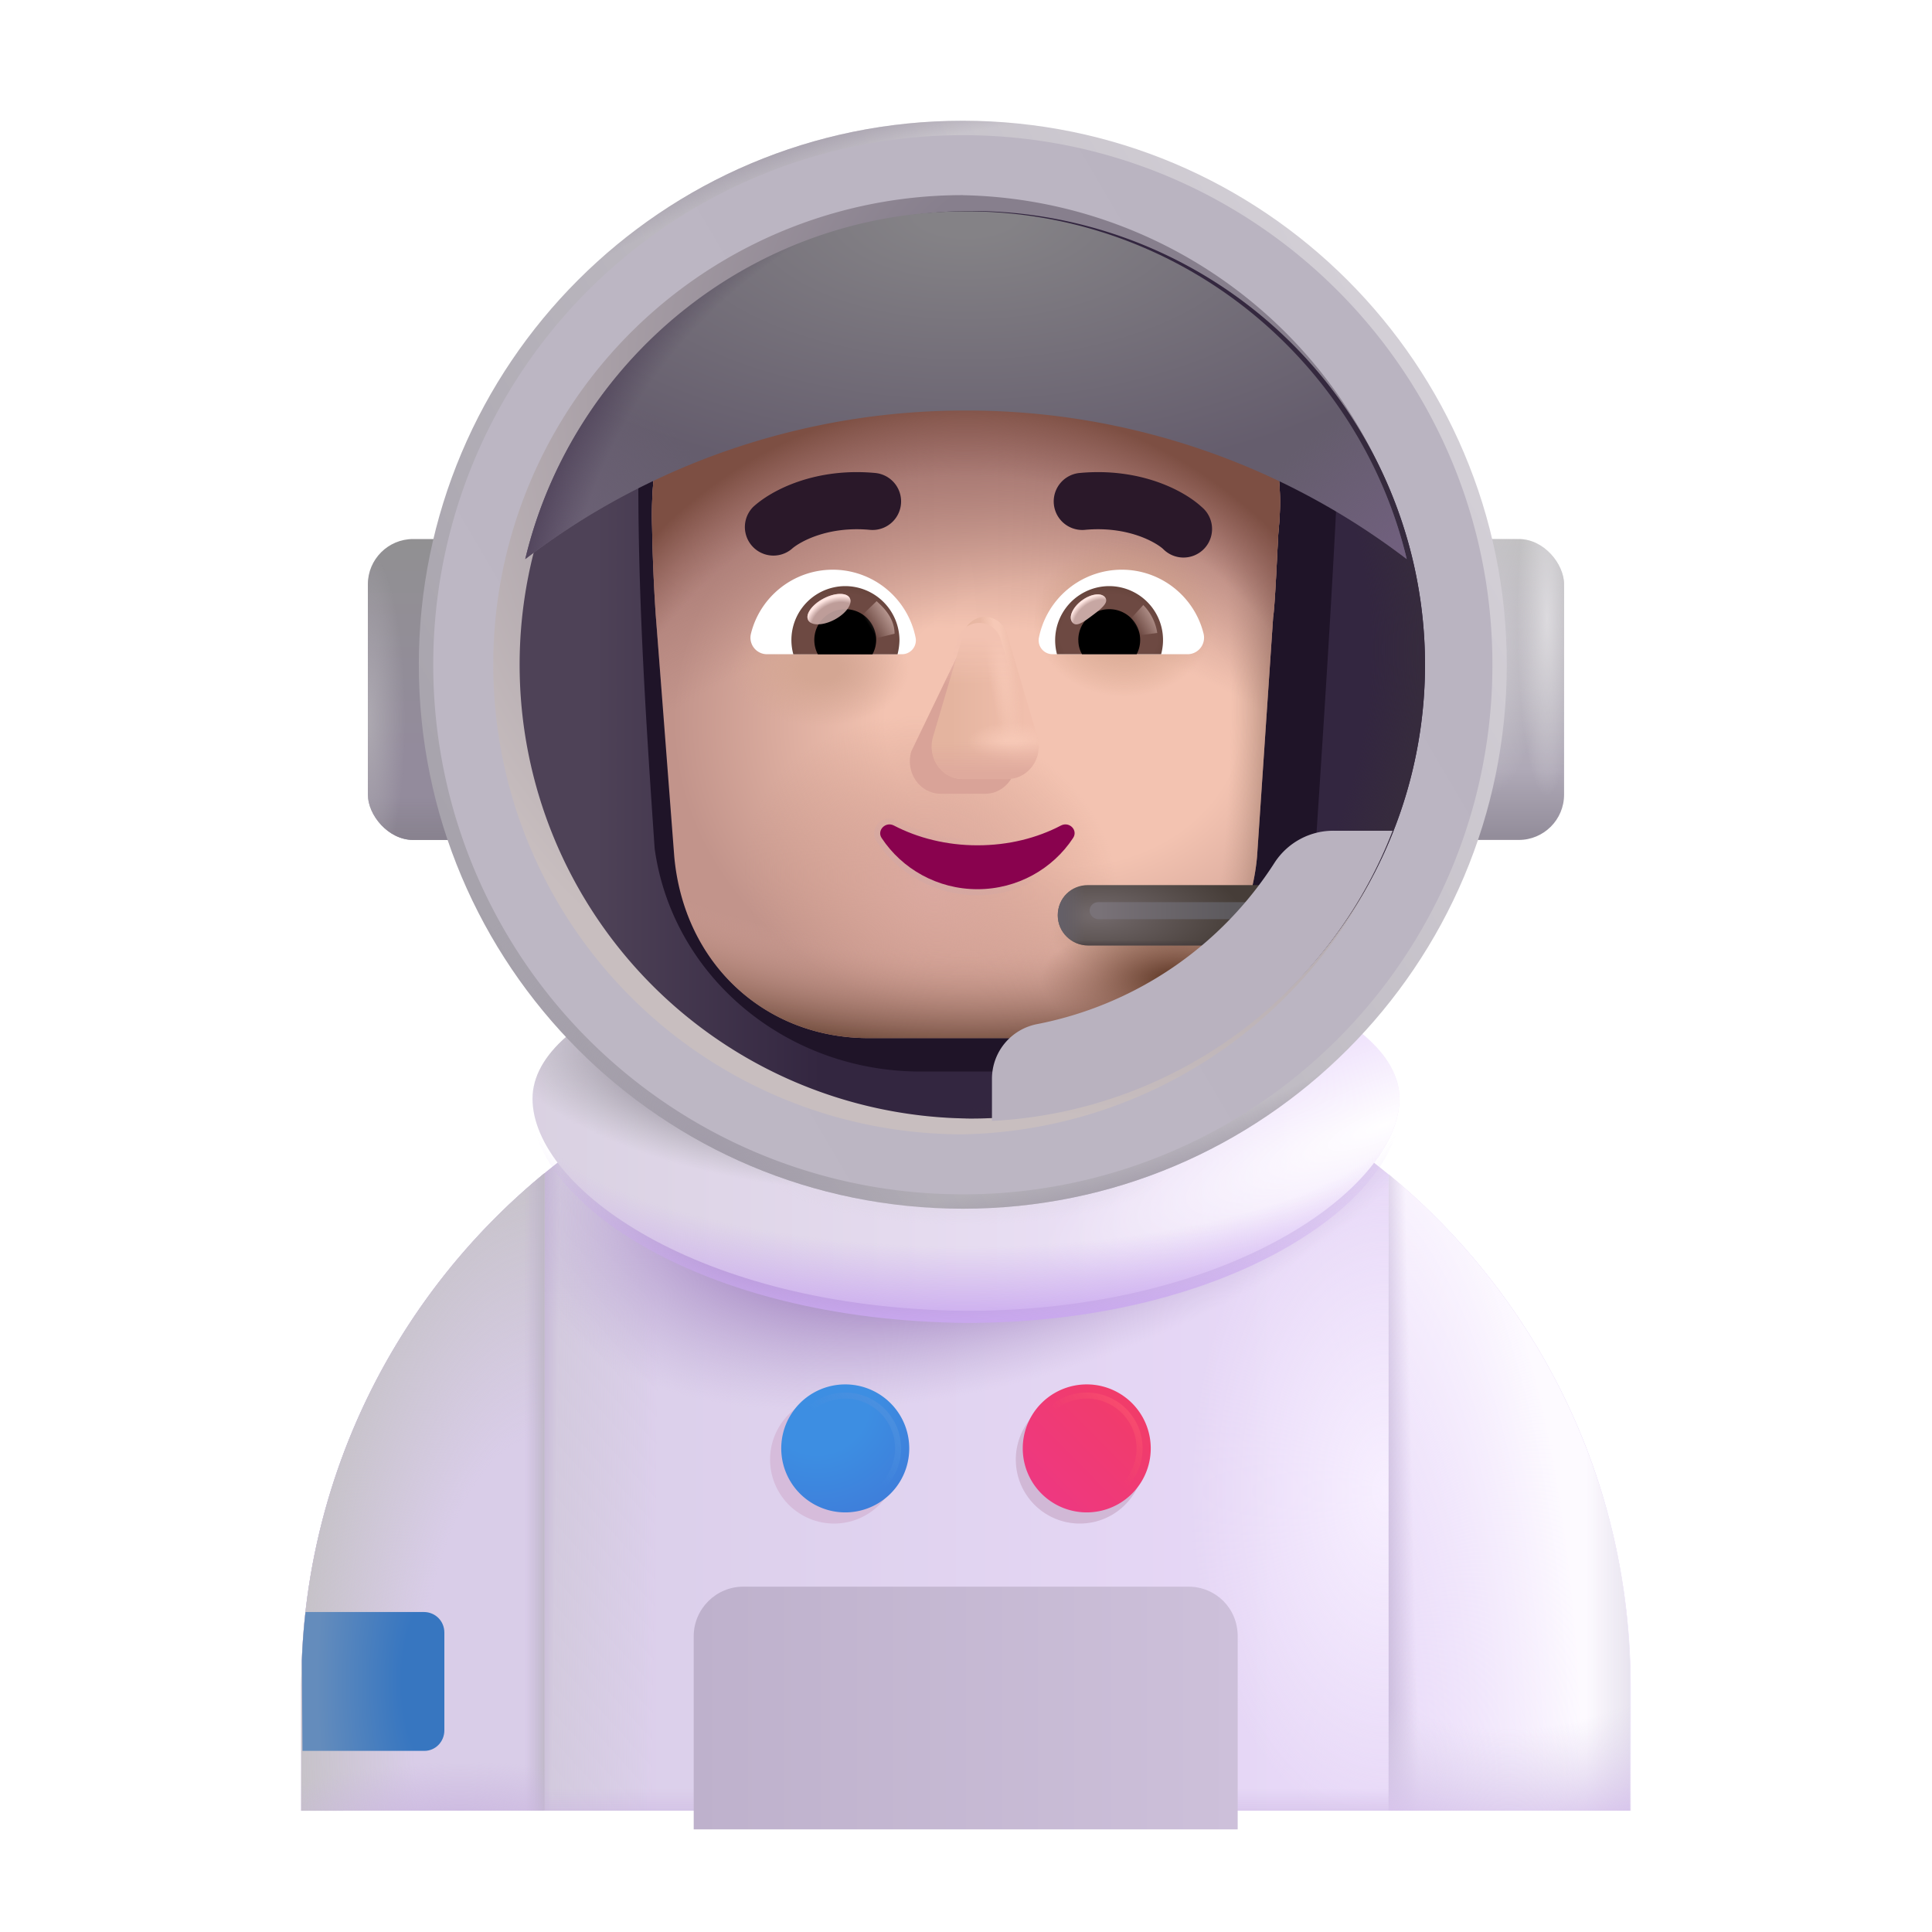 <svg xmlns="http://www.w3.org/2000/svg" xmlns:xlink="http://www.w3.org/1999/xlink" width="32" height="32" viewBox="0 0 32 32"><g fill="none"><path fill="url(#f928id13)" d="M21.6 18.47H10.39c-3.23 1.92-5.4 5.44-5.4 9.47v2.05h22.02v-2.05c0-4.03-2.17-7.55-5.41-9.47"/><path fill="url(#f928id14)" d="M21.6 18.47H10.39c-3.23 1.92-5.4 5.44-5.4 9.47v2.05h22.02v-2.05c0-4.03-2.17-7.55-5.41-9.47"/><path fill="url(#f928id0)" d="M21.6 18.47H10.39c-3.23 1.92-5.4 5.44-5.4 9.47v2.05h22.02v-2.05c0-4.03-2.17-7.55-5.41-9.47"/><path fill="url(#f928id1)" d="M21.6 18.47H10.39c-3.23 1.92-5.4 5.44-5.4 9.47v2.05h22.02v-2.05c0-4.03-2.17-7.55-5.41-9.47"/><path fill="url(#f928id15)" d="M21.6 18.47H10.39c-3.23 1.92-5.4 5.44-5.4 9.47v2.05h22.02v-2.05c0-4.03-2.17-7.55-5.41-9.47"/><path fill="#EBDEF9" d="M23 19.45v10.54h4v-2.37c-.09-3.29-1.63-6.21-4-8.17"/><path fill="url(#f928id2)" d="M23 19.45v10.54h4v-2.37c-.09-3.29-1.63-6.21-4-8.17"/><path fill="url(#f928id16)" d="M23 19.45v10.54h4v-2.37c-.09-3.29-1.63-6.21-4-8.17"/><path fill="url(#f928id17)" d="M23 19.45v10.54h4v-2.37c-.09-3.29-1.63-6.21-4-8.17"/><path fill="url(#f928id3)" d="M23 19.45v10.54h4v-2.37c-.09-3.29-1.63-6.21-4-8.17"/><path fill="#D9CDE8" d="m9.003 29.99l.017-.01V19.431a10.98 10.98 0 0 0-4.03 8.51v2.05z"/><path fill="url(#f928id4)" d="m9.003 29.99l.017-.01V19.431a10.98 10.98 0 0 0-4.03 8.51v2.05z"/><path fill="url(#f928id18)" d="m9.003 29.99l.017-.01V19.431a10.98 10.98 0 0 0-4.03 8.51v2.05z"/><path fill="url(#f928id5)" d="m9.003 29.99l.017-.01V19.431a10.98 10.98 0 0 0-4.03 8.51v2.05z"/><g filter="url(#f928id1u)"><path fill="url(#f928id19)" d="M19.68 25.98h-7.37c-.45 0-.82.37-.82.82V30h9.01v-3.2c0-.46-.36-.82-.82-.82"/></g><g filter="url(#f928id1v)"><path fill="#D6BCDB" d="M13.815 25.235a1.06 1.06 0 1 0 0-2.12a1.06 1.06 0 0 0 0 2.12"/></g><g filter="url(#f928id1w)"><path fill="#D1B8D6" d="M17.885 25.235a1.06 1.06 0 1 0 0-2.12a1.06 1.06 0 0 0 0 2.12"/></g><g filter="url(#f928id1x)"><path fill="url(#f928id6)" d="M14 25.05a1.06 1.06 0 1 0 0-2.12a1.06 1.06 0 0 0 0 2.12"/></g><g filter="url(#f928id1y)"><path fill="url(#f928id1a)" d="M18 25.05a1.06 1.06 0 1 0 0-2.12a1.06 1.06 0 0 0 0 2.12"/></g><g filter="url(#f928id1z)"><path stroke="url(#f928id1b)" stroke-width=".1" d="M18 24.865a.875.875 0 1 0 0-1.75a.875.875 0 0 0 0 1.75Z"/></g><g filter="url(#f928id20)"><path stroke="url(#f928id1c)" stroke-width=".1" d="M14 24.865a.875.875 0 1 0 0-1.75a.875.875 0 0 0 0 1.75Z"/></g><path fill="url(#f928id7)" d="M7.36 28.66v-1.62c0-.19-.15-.34-.34-.34H5.06c-.03.26-.05.53-.06.8l.01 1.5h2.02c.18 0 .33-.15.33-.34"/><g filter="url(#f928id21)"><path fill="url(#f928id1d)" d="M23.18 18.397c0 1.462-2.782 3.515-7.18 3.515c-4.469-.047-7.18-2.053-7.18-3.515s3.215-2.649 7.18-2.649s7.18 1.186 7.18 2.649"/><path fill="url(#f928id8)" d="M23.18 18.397c0 1.462-2.782 3.515-7.18 3.515c-4.469-.047-7.18-2.053-7.18-3.515s3.215-2.649 7.18-2.649s7.18 1.186 7.18 2.649"/><path fill="url(#f928id9)" d="M23.18 18.397c0 1.462-2.782 3.515-7.18 3.515c-4.469-.047-7.18-2.053-7.18-3.515s3.215-2.649 7.18-2.649s7.18 1.186 7.18 2.649"/></g><path fill="url(#f928ida)" d="M23.18 18.397c0 1.462-2.782 3.515-7.18 3.515c-4.469-.047-7.18-2.053-7.18-3.515s3.215-2.649 7.18-2.649s7.18 1.186 7.18 2.649"/><path fill="url(#f928idb)" d="M23.18 18.397c0 1.462-2.782 3.515-7.18 3.515c-4.469-.047-7.18-2.053-7.18-3.515s3.215-2.649 7.18-2.649s7.18 1.186 7.18 2.649"/><rect width="4.406" height="4.984" x="6.093" y="8.928" fill="url(#f928id1e)" rx=".75"/><rect width="4.406" height="4.984" x="6.093" y="8.928" fill="url(#f928id1f)" rx=".75"/><rect width="4.406" height="4.984" x="6.093" y="8.928" fill="url(#f928idc)" rx=".75"/><rect width="4.406" height="4.984" x="21.5" y="8.928" fill="url(#f928id1g)" rx=".75"/><rect width="4.406" height="4.984" x="21.5" y="8.928" fill="url(#f928idd)" rx=".75"/><rect width="4.406" height="4.984" x="21.5" y="8.928" fill="url(#f928ide)" rx=".75"/><path fill="url(#f928id1h)" d="M15.947 2c-4.98 0-9.01 4.03-9.01 9.01s4.03 9.01 9.01 9.01s9.01-4.03 9.01-9.01S20.917 2 15.947 2"/><path fill="url(#f928idf)" d="M15.947 2c-4.98 0-9.01 4.03-9.01 9.01s4.03 9.01 9.01 9.01s9.01-4.03 9.01-9.01S20.917 2 15.947 2"/><path fill="url(#f928idg)" d="M15.947 2c-4.98 0-9.01 4.03-9.01 9.01s4.03 9.01 9.01 9.01s9.01-4.03 9.01-9.01S20.917 2 15.947 2"/><g filter="url(#f928id22)"><path fill="url(#f928id1i)" d="M15.947 2.239a8.767 8.767 0 0 0-8.771 8.771a8.767 8.767 0 0 0 8.771 8.772a8.767 8.767 0 0 0 8.772-8.772c0-4.848-3.933-8.771-8.772-8.771"/></g><g filter="url(#f928id23)"><path fill="url(#f928idh)" d="M15.947 3.232A7.773 7.773 0 0 0 8.17 11.01a7.773 7.773 0 0 0 7.778 7.778a7.779 7.779 0 0 0 0-15.555"/></g><path fill="url(#f928id1j)" d="M16 18.526a7.516 7.516 0 1 0 0-15.031a7.516 7.516 0 0 0 0 15.03"/><path fill="url(#f928idi)" d="M16 18.526a7.516 7.516 0 1 0 0-15.031a7.516 7.516 0 0 0 0 15.03"/><g filter="url(#f928id24)"><path fill="#1F1428" d="M10.843 14.054c.292 2.117 2.175 3.694 4.404 3.694h2.138c2.23 0 4.112-1.577 4.404-3.694c.134-2.043.268-4.078.367-6.12c-.012-.831-.697-1.518-1.562-1.552h-1.587c-1.082 0-2.062-.611-2.507-1.565a.75.75 0 0 0-.697-.454H14.36c-2.092 0-3.787 1.64-3.787 3.665c0 2.018.132 4.003.27 6.026"/></g><g filter="url(#f928id25)"><path fill="url(#f928idj)" d="M10.86 10.17a30 30 0 0 1-.059-1.439c-.084-3.118 1.747-3.577 5.215-3.577c1.688 0 5.527 0 5.161 3.63c-.013.129-.053 1.196-.09 1.442l-.266 3.962c-.16 1.771-1.555 3.006-3.217 3.006h-3.218c-1.716 0-3.057-1.235-3.218-3.006z"/><path fill="url(#f928idk)" d="M10.86 10.17a30 30 0 0 1-.059-1.439c-.084-3.118 1.747-3.577 5.215-3.577c1.688 0 5.527 0 5.161 3.63c-.013.129-.053 1.196-.09 1.442l-.266 3.962c-.16 1.771-1.555 3.006-3.217 3.006h-3.218c-1.716 0-3.057-1.235-3.218-3.006z"/><path fill="url(#f928idl)" d="M10.86 10.17a30 30 0 0 1-.059-1.439c-.084-3.118 1.747-3.577 5.215-3.577c1.688 0 5.527 0 5.161 3.63c-.013.129-.053 1.196-.09 1.442l-.266 3.962c-.16 1.771-1.555 3.006-3.217 3.006h-3.218c-1.716 0-3.057-1.235-3.218-3.006z"/><path fill="url(#f928idm)" d="M10.86 10.17a30 30 0 0 1-.059-1.439c-.084-3.118 1.747-3.577 5.215-3.577c1.688 0 5.527 0 5.161 3.63c-.013.129-.053 1.196-.09 1.442l-.266 3.962c-.16 1.771-1.555 3.006-3.217 3.006h-3.218c-1.716 0-3.057-1.235-3.218-3.006z"/><path fill="url(#f928idn)" d="M10.86 10.17a30 30 0 0 1-.059-1.439c-.084-3.118 1.747-3.577 5.215-3.577c1.688 0 5.527 0 5.161 3.63c-.013.129-.053 1.196-.09 1.442l-.266 3.962c-.16 1.771-1.555 3.006-3.217 3.006h-3.218c-1.716 0-3.057-1.235-3.218-3.006z"/><path fill="url(#f928ido)" d="M10.86 10.17a30 30 0 0 1-.059-1.439c-.084-3.118 1.747-3.577 5.215-3.577c1.688 0 5.527 0 5.161 3.63c-.013.129-.053 1.196-.09 1.442l-.266 3.962c-.16 1.771-1.555 3.006-3.217 3.006h-3.218c-1.716 0-3.057-1.235-3.218-3.006z"/><path fill="url(#f928idp)" d="M10.86 10.17a30 30 0 0 1-.059-1.439c-.084-3.118 1.747-3.577 5.215-3.577c1.688 0 5.527 0 5.161 3.63c-.013.129-.053 1.196-.09 1.442l-.266 3.962c-.16 1.771-1.555 3.006-3.217 3.006h-3.218c-1.716 0-3.057-1.235-3.218-3.006z"/><path fill="url(#f928idq)" d="M10.86 10.17a30 30 0 0 1-.059-1.439c-.084-3.118 1.747-3.577 5.215-3.577c1.688 0 5.527 0 5.161 3.63c-.013.129-.053 1.196-.09 1.442l-.266 3.962c-.16 1.771-1.555 3.006-3.217 3.006h-3.218c-1.716 0-3.057-1.235-3.218-3.006z"/></g><path fill="url(#f928idr)" d="M10.86 10.17a30 30 0 0 1-.059-1.439c-.084-3.118 1.747-3.577 5.215-3.577c1.688 0 5.527 0 5.161 3.63c-.013.129-.053 1.196-.09 1.442l-.266 3.962c-.16 1.771-1.555 3.006-3.217 3.006h-3.218c-1.716 0-3.057-1.235-3.218-3.006z"/><path fill="url(#f928ids)" d="M10.86 10.17a30 30 0 0 1-.059-1.439c-.084-3.118 1.747-3.577 5.215-3.577c1.688 0 5.527 0 5.161 3.63c-.013.129-.053 1.196-.09 1.442l-.266 3.962c-.16 1.771-1.555 3.006-3.217 3.006h-3.218c-1.716 0-3.057-1.235-3.218-3.006z"/><g filter="url(#f928id26)"><path fill="#D9A398" d="m15.913 10.746l-.82 1.701c-.102.35.142.7.488.7h.738c.346 0 .59-.356.488-.7l-.498-1.701c-.107-.377-.284-.377-.396 0"/></g><g filter="url(#f928id27)"><path fill="url(#f928id1k)" d="m15.856 10.602l-.502 1.701c-.102.35.144.7.492.7h.744c.348 0 .594-.355.492-.7l-.503-1.701a.372.372 0 0 0-.723 0"/><path fill="url(#f928idt)" d="m15.856 10.602l-.502 1.701c-.102.35.144.7.492.7h.744c.348 0 .594-.355.492-.7l-.503-1.701a.372.372 0 0 0-.723 0"/><path fill="url(#f928idu)" d="m15.856 10.602l-.502 1.701c-.102.35.144.7.492.7h.744c.348 0 .594-.355.492-.7l-.503-1.701a.372.372 0 0 0-.723 0"/><path fill="url(#f928id1l)" d="m15.856 10.602l-.502 1.701c-.102.35.144.7.492.7h.744c.348 0 .594-.355.492-.7l-.503-1.701a.372.372 0 0 0-.723 0"/></g><g filter="url(#f928id28)"><path fill="url(#f928id1m)" d="m15.856 10.602l-.502 1.701c-.102.35.144.7.492.7h.744c.348 0 .594-.355.492-.7l-.503-1.701a.372.372 0 0 0-.723 0"/></g><g filter="url(#f928id29)"><path stroke="url(#f928id1n)" stroke-width=".2" d="M16.189 14.001c-.508 0-.985-.12-1.386-.329c-.138-.07-.285.085-.199.21c.336.507.92.846 1.585.846s1.25-.339 1.584-.847c.087-.129-.06-.278-.198-.209c-.4.21-.873.329-1.386.329Z"/></g><path fill="#89024E" d="M16.189 14.001c-.508 0-.985-.12-1.386-.329c-.138-.07-.285.085-.199.21c.336.507.92.846 1.585.846s1.25-.339 1.584-.847c.087-.129-.06-.278-.198-.209c-.4.21-.873.329-1.386.329"/><path fill="#fff" d="M18.58 9.436c.653 0 1.205.45 1.355 1.06a.274.274 0 0 1-.268.34h-2.233a.23.23 0 0 1-.227-.271a1.4 1.4 0 0 1 1.372-1.129"/><path fill="url(#f928idv)" d="M18.372 9.708a.893.893 0 0 1 .86 1.128h-1.725a.897.897 0 0 1 .865-1.128"/><path fill="#000" d="M17.86 10.601a.51.51 0 0 1 .512-.511a.51.51 0 0 1 .455.746h-.905a.46.46 0 0 1-.061-.235"/><g filter="url(#f928id2a)"><path fill="#C7A7A3" d="M18.306 9.897c.064.085-.069.189-.22.302s-.264.192-.327.107c-.064-.085.007-.246.158-.359c.152-.113.326-.135.39-.05"/><path fill="url(#f928idw)" d="M18.306 9.897c.064.085-.069.189-.22.302s-.264.192-.327.107c-.064-.085.007-.246.158-.359c.152-.113.326-.135.39-.05"/></g><g filter="url(#f928id2b)"><path fill="url(#f928id1o)" d="M19.168 10.484a.84.84 0 0 0-.232-.463l-.26.285l.117.228z"/></g><path fill="#fff" d="M13.794 9.436c-.654 0-1.206.45-1.356 1.06a.274.274 0 0 0 .268.34h2.233a.23.23 0 0 0 .227-.271a1.4 1.4 0 0 0-1.372-1.129"/><path fill="url(#f928idx)" d="M14 9.708a.893.893 0 0 0-.86 1.129h1.726a1 1 0 0 0 .032-.236a.9.9 0 0 0-.897-.893"/><path fill="#000" d="M14.512 10.601a.51.51 0 0 0-.511-.511a.51.51 0 0 0-.455.747h.905a.5.5 0 0 0 .061-.236"/><g filter="url(#f928id2c)"><path fill="url(#f928id1p)" d="M14.817 10.496c0-.288-.235-.48-.298-.539l-.289.28l.178.36z"/></g><g filter="url(#f928id2d)"><ellipse cx="13.731" cy="10.089" fill="#C7A7A3" fill-opacity=".9" rx=".39" ry=".197" transform="rotate(-27.914 13.731 10.09)"/><ellipse cx="13.731" cy="10.089" fill="url(#f928idy)" rx=".39" ry=".197" transform="rotate(-27.914 13.731 10.09)"/></g><g filter="url(#f928id2e)"><path fill="#2A1829" fill-rule="evenodd" d="M17.97 8.526c.72-.067 1.183.214 1.295.317a.473.473 0 1 0 .64-.695c-.306-.283-1.032-.656-2.023-.564a.473.473 0 1 0 .088.942" clip-rule="evenodd"/></g><g filter="url(#f928id2f)"><path fill="#2A1829" fill-rule="evenodd" d="M14.408 8.526c-.72-.067-1.183.214-1.295.317a.473.473 0 0 1-.64-.695c.306-.283 1.032-.656 2.023-.564a.473.473 0 1 1-.088.942" clip-rule="evenodd"/></g><g filter="url(#f928id2g)"><path fill="url(#f928idz)" d="M16 6.8a12 12 0 0 1 7.3 2.46c-.79-3.3-3.76-5.76-7.3-5.76S9.49 5.96 8.7 9.26A12 12 0 0 1 16 6.8"/><path fill="url(#f928id10)" d="M16 6.8a12 12 0 0 1 7.3 2.46c-.79-3.3-3.76-5.76-7.3-5.76S9.49 5.96 8.7 9.26A12 12 0 0 1 16 6.8"/><path fill="url(#f928id11)" d="M16 6.8a12 12 0 0 1 7.3 2.46c-.79-3.3-3.76-5.76-7.3-5.76S9.49 5.96 8.7 9.26A12 12 0 0 1 16 6.8"/><path fill="url(#f928id1q)" d="M16 6.8a12 12 0 0 1 7.3 2.46c-.79-3.3-3.76-5.76-7.3-5.76S9.49 5.96 8.7 9.26A12 12 0 0 1 16 6.8"/></g><path fill="url(#f928id12)" d="M18.02 15.66h2.97c.28 0 .5-.22.5-.5s-.22-.5-.5-.5h-2.97c-.28 0-.5.22-.5.5s.23.5.5.5"/><path fill="url(#f928id1r)" d="M18.02 15.66h2.97c.28 0 .5-.22.5-.5s-.22-.5-.5-.5h-2.97c-.28 0-.5.22-.5.5s.23.5.5.5"/><path fill="url(#f928id1s)" d="M18.02 15.66h2.97c.28 0 .5-.22.5-.5s-.22-.5-.5-.5h-2.97c-.28 0-.5.22-.5.5s.23.5.5.5"/><g filter="url(#f928id2h)"><rect width="2.844" height=".281" x="18.047" y="14.943" fill="url(#f928id1t)" rx=".141"/></g><g filter="url(#f928id2i)"><path fill="#B9B2BF" d="M23.016 13.71h-.956c-.4-.01-.78.19-1 .53a6.04 6.04 0 0 1-3.92 2.67c-.44.08-.76.46-.76.91v.696a7.52 7.52 0 0 0 6.636-4.806"/></g><defs><radialGradient id="f928id0" cx="0" cy="0" r="1" gradientTransform="matrix(0 5.679 -3.214 0 22.929 24.694)" gradientUnits="userSpaceOnUse"><stop stop-color="#F7EFFF"/><stop offset="1" stop-color="#F7EFFF" stop-opacity="0"/></radialGradient><radialGradient id="f928id1" cx="0" cy="0" r="1" gradientTransform="matrix(-7.906 2.715 -1.398 -4.072 16.688 18.47)" gradientUnits="userSpaceOnUse"><stop offset=".655" stop-color="#B096CB"/><stop offset="1" stop-color="#C2B2D7" stop-opacity="0"/></radialGradient><radialGradient id="f928id2" cx="0" cy="0" r="1" gradientTransform="matrix(4.375 0 0 11.876 21.844 29.467)" gradientUnits="userSpaceOnUse"><stop offset=".336" stop-color="#F6EDFF" stop-opacity="0"/><stop offset="1" stop-color="#FDFAFF"/></radialGradient><radialGradient id="f928id3" cx="0" cy="0" r="1" gradientTransform="matrix(0 8.538 -7.174 0 25 21.806)" gradientUnits="userSpaceOnUse"><stop offset=".798" stop-color="#DED6EB" stop-opacity="0"/><stop offset="1" stop-color="#D8C5EC"/></radialGradient><radialGradient id="f928id4" cx="0" cy="0" r="1" gradientTransform="matrix(-4.27 0 0 -10.406 9.02 28.998)" gradientUnits="userSpaceOnUse"><stop offset=".502" stop-color="#C4C1C5" stop-opacity="0"/><stop offset="1" stop-color="#C4C1C5"/></radialGradient><radialGradient id="f928id5" cx="0" cy="0" r="1" gradientTransform="matrix(0 -1.156 3.708 0 7.625 30.342)" gradientUnits="userSpaceOnUse"><stop stop-color="#C9B5DE"/><stop offset="1" stop-color="#C9B5DE" stop-opacity="0"/></radialGradient><radialGradient id="f928id6" cx="0" cy="0" r="1" gradientTransform="rotate(53.881 -16.076 24.92)scale(2.147)" gradientUnits="userSpaceOnUse"><stop offset=".403" stop-color="#3D8EE2"/><stop offset="1" stop-color="#3E7CD9"/></radialGradient><radialGradient id="f928id7" cx="0" cy="0" r="1" gradientTransform="matrix(-1.938 0 0 -4.977 7.188 27.85)" gradientUnits="userSpaceOnUse"><stop offset=".274" stop-color="#3776C0"/><stop offset="1" stop-color="#648CBC"/></radialGradient><radialGradient id="f928id8" cx="0" cy="0" r="1" gradientTransform="rotate(-169.849 7.12 8.488)scale(4.492 1.667)" gradientUnits="userSpaceOnUse"><stop offset=".5" stop-color="#A59EAC"/><stop offset="1" stop-color="#B3B2B5" stop-opacity="0"/></radialGradient><radialGradient id="f928id9" cx="0" cy="0" r="1" gradientTransform="matrix(-5.612 2.23 -.543 -1.366 22.928 18.83)" gradientUnits="userSpaceOnUse"><stop stop-color="#FFFEFF"/><stop offset="1" stop-color="#FFFEFF" stop-opacity="0"/></radialGradient><radialGradient id="f928ida" cx="0" cy="0" r="1" gradientTransform="matrix(0 4.094 -11.999 0 16 18.136)" gradientUnits="userSpaceOnUse"><stop offset=".613" stop-color="#C9A7EF" stop-opacity="0"/><stop offset=".943" stop-color="#C9A7EF"/></radialGradient><radialGradient id="f928idb" cx="0" cy="0" r="1" gradientTransform="matrix(0 1.014 -3.394 0 16 19.276)" gradientUnits="userSpaceOnUse"><stop stop-color="#D7D2DD"/><stop offset="1" stop-color="#D7D2DD" stop-opacity="0"/></radialGradient><radialGradient id="f928idc" cx="0" cy="0" r="1" gradientTransform="matrix(.618 0 0 2.761 6.093 11.904)" gradientUnits="userSpaceOnUse"><stop stop-color="#ADA9B1"/><stop offset="1" stop-color="#ADA9B1" stop-opacity="0"/></radialGradient><radialGradient id="f928idd" cx="0" cy="0" r="1" gradientTransform="matrix(.988 0 0 2.554 24.584 10.638)" gradientUnits="userSpaceOnUse"><stop stop-color="#CDCAD1"/><stop offset="1" stop-color="#CDCAD1" stop-opacity="0"/></radialGradient><radialGradient id="f928ide" cx="0" cy="0" r="1" gradientTransform="matrix(0 2.946 -.494 0 25.622 10.247)" gradientUnits="userSpaceOnUse"><stop stop-color="#DCDADE"/><stop offset="1" stop-color="#DCDADE" stop-opacity="0"/></radialGradient><radialGradient id="f928idf" cx="0" cy="0" r="1" gradientTransform="rotate(72.208 .425 16.438)scale(9.275 14.519)" gradientUnits="userSpaceOnUse"><stop offset=".922" stop-color="#9F98A6" stop-opacity="0"/><stop offset="1" stop-color="#9F98A6"/></radialGradient><radialGradient id="f928idg" cx="0" cy="0" r="1" gradientTransform="matrix(-3.875 -3.562 1.573 -1.711 11.844 19.092)" gradientUnits="userSpaceOnUse"><stop stop-color="#A29CA9"/><stop offset="1" stop-color="#A29CA9" stop-opacity="0"/></radialGradient><radialGradient id="f928idh" cx="0" cy="0" r="1" gradientTransform="rotate(123.891 7.389 7.971)scale(12.214)" gradientUnits="userSpaceOnUse"><stop offset=".307" stop-color="#877F8D"/><stop offset="1" stop-color="#C8BEBF"/></radialGradient><radialGradient id="f928idi" cx="0" cy="0" r="1" gradientTransform="rotate(6.45 -87.936 138.738)scale(8.54)" gradientUnits="userSpaceOnUse"><stop offset=".902" stop-color="#362B3D" stop-opacity="0"/><stop offset="1" stop-color="#362B3D"/></radialGradient><radialGradient id="f928idj" cx="0" cy="0" r="1" gradientTransform="matrix(0 5.228 -6.47 0 17.607 11.966)" gradientUnits="userSpaceOnUse"><stop offset=".454" stop-color="#F3C3B1"/><stop offset="1" stop-color="#C2948B"/></radialGradient><radialGradient id="f928idk" cx="0" cy="0" r="1" gradientTransform="matrix(-.957 2.551 -2.941 -1.103 15.434 14.642)" gradientUnits="userSpaceOnUse"><stop stop-color="#DBA9A0"/><stop offset="1" stop-color="#C89485" stop-opacity="0"/><stop offset="1" stop-color="#DBA9A0" stop-opacity="0"/></radialGradient><radialGradient id="f928idl" cx="0" cy="0" r="1" gradientTransform="matrix(8.172 0 0 15.953 13.65 11.688)" gradientUnits="userSpaceOnUse"><stop offset=".826" stop-color="#BC9684" stop-opacity="0"/><stop offset=".966" stop-color="#7E584B"/></radialGradient><radialGradient id="f928idm" cx="0" cy="0" r="1" gradientTransform="matrix(0 -9.696 11.817 0 16 16.806)" gradientUnits="userSpaceOnUse"><stop offset=".662" stop-color="#9F706B" stop-opacity="0"/><stop offset="1" stop-color="#9F706B"/></radialGradient><radialGradient id="f928idn" cx="0" cy="0" r="1" gradientTransform="matrix(0 -8.982 7.851 0 16 15.636)" gradientUnits="userSpaceOnUse"><stop offset=".862" stop-color="#92625A" stop-opacity="0"/><stop offset="1" stop-color="#7D4F43"/></radialGradient><radialGradient id="f928ido" cx="0" cy="0" r="1" gradientTransform="matrix(0 .948 -1.481 0 13.578 11.08)" gradientUnits="userSpaceOnUse"><stop offset=".223" stop-color="#D4A693"/><stop offset="1" stop-color="#D4A693" stop-opacity="0"/></radialGradient><radialGradient id="f928idp" cx="0" cy="0" r="1" gradientTransform="matrix(0 1.492 -1.74 0 18.623 10.252)" gradientUnits="userSpaceOnUse"><stop offset=".06" stop-color="#D4A693"/><stop offset=".863" stop-color="#C5957A" stop-opacity="0"/></radialGradient><radialGradient id="f928idq" cx="0" cy="0" r="1" gradientTransform="matrix(2.057 0 0 .844 19.464 15.465)" gradientUnits="userSpaceOnUse"><stop stop-color="#A27D69"/><stop offset="1" stop-color="#A27D69" stop-opacity="0"/></radialGradient><radialGradient id="f928idr" cx="0" cy="0" r="1" gradientTransform="matrix(0 9.184 -13.026 0 16 8.958)" gradientUnits="userSpaceOnUse"><stop offset=".736" stop-color="#D4A397" stop-opacity="0"/><stop offset=".917" stop-color="#694536"/></radialGradient><radialGradient id="f928ids" cx="0" cy="0" r="1" gradientTransform="matrix(-2.297 0 0 -.996 19.536 16.218)" gradientUnits="userSpaceOnUse"><stop offset=".153" stop-color="#6B4433"/><stop offset="1" stop-color="#8F6454" stop-opacity="0"/></radialGradient><radialGradient id="f928idt" cx="0" cy="0" r="1" gradientTransform="matrix(-.739 0 0 -.322 16.663 12.387)" gradientUnits="userSpaceOnUse"><stop offset=".153" stop-color="#F6C8B6"/><stop offset="1" stop-color="#F6C8B6" stop-opacity="0"/></radialGradient><radialGradient id="f928idu" cx="0" cy="0" r="1" gradientTransform="matrix(.332 2.338 -.255 .036 16.42 10.573)" gradientUnits="userSpaceOnUse"><stop offset=".153" stop-color="#F6C8B6"/><stop offset="1" stop-color="#F6C8B6" stop-opacity="0"/></radialGradient><radialGradient id="f928idv" cx="0" cy="0" r="1" gradientTransform="matrix(0 .904 -1.07 0 18.37 10.52)" gradientUnits="userSpaceOnUse"><stop offset=".75" stop-color="#6D4942"/><stop offset="1" stop-color="#634239"/></radialGradient><radialGradient id="f928idw" cx="0" cy="0" r="1" gradientTransform="matrix(-.232 -.299 .412 -.32 18.142 10.27)" gradientUnits="userSpaceOnUse"><stop offset=".766" stop-color="#FFE6E2" stop-opacity="0"/><stop offset=".966" stop-color="#FFE6E2"/></radialGradient><radialGradient id="f928idx" cx="0" cy="0" r="1" gradientTransform="matrix(0 .904 -1.07 0 14.003 10.52)" gradientUnits="userSpaceOnUse"><stop offset=".75" stop-color="#6D4942"/><stop offset="1" stop-color="#634239"/></radialGradient><radialGradient id="f928idy" cx="0" cy="0" r="1" gradientTransform="rotate(-90.897 11.98 -1.55)scale(.494 .594)" gradientUnits="userSpaceOnUse"><stop offset=".766" stop-color="#FFE6E2" stop-opacity="0"/><stop offset=".966" stop-color="#FFE6E2"/></radialGradient><radialGradient id="f928idz" cx="0" cy="0" r="1" gradientTransform="matrix(0 4.502 -9.158 0 16 3.5)" gradientUnits="userSpaceOnUse"><stop offset=".09" stop-color="#848286"/><stop offset="1" stop-color="#655D6D"/></radialGradient><radialGradient id="f928id10" cx="0" cy="0" r="1" gradientTransform="matrix(1.031 -2.422 2.377 1.012 9.328 9.045)" gradientUnits="userSpaceOnUse"><stop stop-color="#6C6176"/><stop offset="1" stop-color="#6C6176" stop-opacity="0"/></radialGradient><radialGradient id="f928id11" cx="0" cy="0" r="1" gradientTransform="rotate(-147.95 12.02 3.515)scale(12.72 10.647)" gradientUnits="userSpaceOnUse"><stop offset=".911" stop-color="#493B54" stop-opacity="0"/><stop offset="1" stop-color="#493B54"/></radialGradient><radialGradient id="f928id12" cx="0" cy="0" r="1" gradientTransform="matrix(3.078 0 0 1.259 18.172 15.16)" gradientUnits="userSpaceOnUse"><stop stop-color="#736A6C"/><stop offset=".78" stop-color="#463D38"/></radialGradient><linearGradient id="f928id13" x1="10.179" x2="21.429" y1="30.516" y2="30.516" gradientUnits="userSpaceOnUse"><stop offset=".006" stop-color="#DBCFEA"/><stop offset="1" stop-color="#E7D8F7"/></linearGradient><linearGradient id="f928id14" x1="8.688" x2="10.844" y1="26.123" y2="26.154" gradientUnits="userSpaceOnUse"><stop stop-color="#BAA7D0"/><stop offset=".231" stop-color="#D3CADE"/><stop offset="1" stop-color="#D3CADE" stop-opacity="0"/></linearGradient><linearGradient id="f928id15" x1="16.594" x2="16.594" y1="30.529" y2="29.623" gradientUnits="userSpaceOnUse"><stop stop-color="#C9B4E0"/><stop offset="1" stop-color="#C9B4E0" stop-opacity="0"/></linearGradient><linearGradient id="f928id16" x1="22.797" x2="23.438" y1="26.607" y2="26.592" gradientUnits="userSpaceOnUse"><stop offset=".127" stop-color="#C8B9DA"/><stop offset="1" stop-color="#C8B9DA" stop-opacity="0"/></linearGradient><linearGradient id="f928id17" x1="27" x2="26.281" y1="29.99" y2="29.99" gradientUnits="userSpaceOnUse"><stop stop-color="#E8E4EF"/><stop offset="1" stop-color="#E8E4EF" stop-opacity="0"/></linearGradient><linearGradient id="f928id18" x1="9.07" x2="8.695" y1="29.99" y2="29.99" gradientUnits="userSpaceOnUse"><stop stop-color="#BBB7C0"/><stop offset="1" stop-color="#C1B1D5" stop-opacity="0"/></linearGradient><linearGradient id="f928id19" x1="20.5" x2="11.49" y1="29.685" y2="29.685" gradientUnits="userSpaceOnUse"><stop stop-color="#CDC0DA"/><stop offset="1" stop-color="#BEB1CC"/></linearGradient><linearGradient id="f928id1a" x1="17.344" x2="18.766" y1="24.764" y2="23.357" gradientUnits="userSpaceOnUse"><stop stop-color="#EE3880"/><stop offset="1" stop-color="#F13C6A"/></linearGradient><linearGradient id="f928id1b" x1="18.875" x2="17.383" y1="23.271" y2="24.693" gradientUnits="userSpaceOnUse"><stop stop-color="#FB4F70"/><stop offset=".531" stop-color="#F34B6C" stop-opacity="0"/></linearGradient><linearGradient id="f928id1c" x1="14.875" x2="13.383" y1="23.271" y2="24.693" gradientUnits="userSpaceOnUse"><stop stop-color="#4D90DF"/><stop offset=".531" stop-color="#4D90DF" stop-opacity="0"/></linearGradient><linearGradient id="f928id1d" x1="21.612" x2="8.017" y1="19.604" y2="19.604" gradientUnits="userSpaceOnUse"><stop stop-color="#F0E4FC"/><stop offset="1" stop-color="#D8D0E0"/></linearGradient><linearGradient id="f928id1e" x1="8.296" x2="8.296" y1="8.928" y2="12.498" gradientUnits="userSpaceOnUse"><stop stop-color="#919092"/><stop offset="1" stop-color="#938B9C"/></linearGradient><linearGradient id="f928id1f" x1="7.125" x2="7.125" y1="13.912" y2="13.185" gradientUnits="userSpaceOnUse"><stop stop-color="#88828E"/><stop offset="1" stop-color="#88828E" stop-opacity="0"/></linearGradient><linearGradient id="f928id1g" x1="25.191" x2="25.191" y1="8.928" y2="14.062" gradientUnits="userSpaceOnUse"><stop stop-color="#C0BFC0"/><stop offset=".743" stop-color="#AFA9B7"/><stop offset="1" stop-color="#8E8895"/></linearGradient><linearGradient id="f928id1h" x1="23.938" x2="8.094" y1="6.435" y2="15.717" gradientUnits="userSpaceOnUse"><stop stop-color="#D4D0D7"/><stop offset="1" stop-color="#A6A2AB"/></linearGradient><linearGradient id="f928id1i" x1="23.726" x2="8.302" y1="6.557" y2="15.592" gradientUnits="userSpaceOnUse"><stop stop-color="#BAB4C1"/><stop offset="1" stop-color="#BDB7C4"/></linearGradient><linearGradient id="f928id1j" x1="9.875" x2="23.344" y1="12.154" y2="12.154" gradientUnits="userSpaceOnUse"><stop stop-color="#4E4257"/><stop offset=".276" stop-color="#332640"/></linearGradient><linearGradient id="f928id1k" x1="15.652" x2="16.907" y1="12.383" y2="12.383" gradientUnits="userSpaceOnUse"><stop stop-color="#E4B49F"/><stop offset="1" stop-color="#F1BFAD"/></linearGradient><linearGradient id="f928id1l" x1="16.516" x2="16.516" y1="13.057" y2="12.385" gradientUnits="userSpaceOnUse"><stop offset=".233" stop-color="#DFAA9D"/><stop offset="1" stop-color="#DFAA9D" stop-opacity="0"/></linearGradient><linearGradient id="f928id1m" x1="16.218" x2="16.218" y1="10.319" y2="11.337" gradientUnits="userSpaceOnUse"><stop offset=".217" stop-color="#F2C2B1"/><stop offset="1" stop-color="#F2C2B1" stop-opacity="0"/></linearGradient><linearGradient id="f928id1n" x1="15.478" x2="15.904" y1="14.664" y2="13.825" gradientUnits="userSpaceOnUse"><stop stop-color="#D5A8A2"/><stop offset="1" stop-color="#D5A8A2" stop-opacity="0"/></linearGradient><linearGradient id="f928id1o" x1="19.149" x2="18.835" y1="10.239" y2="10.433" gradientUnits="userSpaceOnUse"><stop stop-color="#B4948D"/><stop offset="1" stop-color="#B4948D" stop-opacity="0"/></linearGradient><linearGradient id="f928id1p" x1="14.747" x2="14.433" y1="10.239" y2="10.433" gradientUnits="userSpaceOnUse"><stop stop-color="#B4948D"/><stop offset="1" stop-color="#B4948D" stop-opacity="0"/></linearGradient><linearGradient id="f928id1q" x1="23.3" x2="21.625" y1="9.404" y2="7.342" gradientUnits="userSpaceOnUse"><stop stop-color="#726080"/><stop offset="1" stop-color="#726080" stop-opacity="0"/></linearGradient><linearGradient id="f928id1r" x1="17.586" x2="17.961" y1="15.201" y2="15.201" gradientUnits="userSpaceOnUse"><stop stop-color="#645F67"/><stop offset="1" stop-color="#645F67" stop-opacity="0"/></linearGradient><linearGradient id="f928id1s" x1="19.234" x2="19.234" y1="15.764" y2="15.568" gradientUnits="userSpaceOnUse"><stop stop-color="#3D3438"/><stop offset="1" stop-color="#3D3438" stop-opacity="0"/></linearGradient><linearGradient id="f928id1t" x1="18.216" x2="20.402" y1="15.225" y2="15.225" gradientUnits="userSpaceOnUse"><stop stop-color="#797278"/><stop offset="1" stop-color="#5C595D"/></linearGradient><filter id="f928id1u" width="9.31" height="4.17" x="11.34" y="25.98" color-interpolation-filters="sRGB" filterUnits="userSpaceOnUse"><feFlood flood-opacity="0" result="BackgroundImageFix"/><feBlend in="SourceGraphic" in2="BackgroundImageFix" result="shape"/><feColorMatrix in="SourceAlpha" result="hardAlpha" values="0 0 0 0 0 0 0 0 0 0 0 0 0 0 0 0 0 0 127 0"/><feOffset dx="-.15" dy=".15"/><feGaussianBlur stdDeviation=".125"/><feComposite in2="hardAlpha" k2="-1" k3="1" operator="arithmetic"/><feColorMatrix values="0 0 0 0 0.843 0 0 0 0 0.812 0 0 0 0 0.875 0 0 0 1 0"/><feBlend in2="shape" result="effect1_innerShadow_4002_2545"/><feColorMatrix in="SourceAlpha" result="hardAlpha" values="0 0 0 0 0 0 0 0 0 0 0 0 0 0 0 0 0 0 127 0"/><feOffset dx=".15" dy=".15"/><feGaussianBlur stdDeviation=".2"/><feComposite in2="hardAlpha" k2="-1" k3="1" operator="arithmetic"/><feColorMatrix values="0 0 0 0 0.686 0 0 0 0 0.635 0 0 0 0 0.733 0 0 0 1 0"/><feBlend in2="effect1_innerShadow_4002_2545" result="effect2_innerShadow_4002_2545"/></filter><filter id="f928id1v" width="3.12" height="3.12" x="12.255" y="22.615" color-interpolation-filters="sRGB" filterUnits="userSpaceOnUse"><feFlood flood-opacity="0" result="BackgroundImageFix"/><feBlend in="SourceGraphic" in2="BackgroundImageFix" result="shape"/><feGaussianBlur result="effect1_foregroundBlur_4002_2545" stdDeviation=".25"/></filter><filter id="f928id1w" width="3.12" height="3.12" x="16.325" y="22.615" color-interpolation-filters="sRGB" filterUnits="userSpaceOnUse"><feFlood flood-opacity="0" result="BackgroundImageFix"/><feBlend in="SourceGraphic" in2="BackgroundImageFix" result="shape"/><feGaussianBlur result="effect1_foregroundBlur_4002_2545" stdDeviation=".25"/></filter><filter id="f928id1x" width="2.12" height="2.12" x="12.94" y="22.93" color-interpolation-filters="sRGB" filterUnits="userSpaceOnUse"><feFlood flood-opacity="0" result="BackgroundImageFix"/><feBlend in="SourceGraphic" in2="BackgroundImageFix" result="shape"/><feColorMatrix in="SourceAlpha" result="hardAlpha" values="0 0 0 0 0 0 0 0 0 0 0 0 0 0 0 0 0 0 127 0"/><feOffset/><feGaussianBlur stdDeviation=".125"/><feComposite in2="hardAlpha" k2="-1" k3="1" operator="arithmetic"/><feColorMatrix values="0 0 0 0 0.294 0 0 0 0 0.498 0 0 0 0 0.847 0 0 0 1 0"/><feBlend in2="shape" result="effect1_innerShadow_4002_2545"/></filter><filter id="f928id1y" width="2.12" height="2.12" x="16.94" y="22.93" color-interpolation-filters="sRGB" filterUnits="userSpaceOnUse"><feFlood flood-opacity="0" result="BackgroundImageFix"/><feBlend in="SourceGraphic" in2="BackgroundImageFix" result="shape"/><feColorMatrix in="SourceAlpha" result="hardAlpha" values="0 0 0 0 0 0 0 0 0 0 0 0 0 0 0 0 0 0 127 0"/><feOffset/><feGaussianBlur stdDeviation=".125"/><feComposite in2="hardAlpha" k2="-1" k3="1" operator="arithmetic"/><feColorMatrix values="0 0 0 0 0.882 0 0 0 0 0.18 0 0 0 0 0.38 0 0 0 1 0"/><feBlend in2="shape" result="effect1_innerShadow_4002_2545"/></filter><filter id="f928id1z" width="2.05" height="2.05" x="16.975" y="22.965" color-interpolation-filters="sRGB" filterUnits="userSpaceOnUse"><feFlood flood-opacity="0" result="BackgroundImageFix"/><feBlend in="SourceGraphic" in2="BackgroundImageFix" result="shape"/><feGaussianBlur result="effect1_foregroundBlur_4002_2545" stdDeviation=".05"/></filter><filter id="f928id20" width="2.05" height="2.05" x="12.975" y="22.965" color-interpolation-filters="sRGB" filterUnits="userSpaceOnUse"><feFlood flood-opacity="0" result="BackgroundImageFix"/><feBlend in="SourceGraphic" in2="BackgroundImageFix" result="shape"/><feGaussianBlur result="effect1_foregroundBlur_4002_2545" stdDeviation=".05"/></filter><filter id="f928id21" width="14.359" height="6.364" x="8.82" y="15.548" color-interpolation-filters="sRGB" filterUnits="userSpaceOnUse"><feFlood flood-opacity="0" result="BackgroundImageFix"/><feBlend in="SourceGraphic" in2="BackgroundImageFix" result="shape"/><feColorMatrix in="SourceAlpha" result="hardAlpha" values="0 0 0 0 0 0 0 0 0 0 0 0 0 0 0 0 0 0 127 0"/><feOffset dy="-.2"/><feGaussianBlur stdDeviation=".5"/><feComposite in2="hardAlpha" k2="-1" k3="1" operator="arithmetic"/><feColorMatrix values="0 0 0 0 0.933 0 0 0 0 0.875 0 0 0 0 0.996 0 0 0 1 0"/><feBlend in2="shape" result="effect1_innerShadow_4002_2545"/></filter><filter id="f928id22" width="18.043" height="18.043" x="6.926" y="1.989" color-interpolation-filters="sRGB" filterUnits="userSpaceOnUse"><feFlood flood-opacity="0" result="BackgroundImageFix"/><feBlend in="SourceGraphic" in2="BackgroundImageFix" result="shape"/><feGaussianBlur result="effect1_foregroundBlur_4002_2545" stdDeviation=".125"/></filter><filter id="f928id23" width="16.155" height="16.155" x="7.869" y="2.932" color-interpolation-filters="sRGB" filterUnits="userSpaceOnUse"><feFlood flood-opacity="0" result="BackgroundImageFix"/><feBlend in="SourceGraphic" in2="BackgroundImageFix" result="shape"/><feGaussianBlur result="effect1_foregroundBlur_4002_2545" stdDeviation=".15"/></filter><filter id="f928id24" width="14.583" height="16.385" x="9.073" y="2.863" color-interpolation-filters="sRGB" filterUnits="userSpaceOnUse"><feFlood flood-opacity="0" result="BackgroundImageFix"/><feBlend in="SourceGraphic" in2="BackgroundImageFix" result="shape"/><feGaussianBlur result="effect1_foregroundBlur_4002_2545" stdDeviation=".75"/></filter><filter id="f928id25" width="10.403" height="12.039" x="10.798" y="5.154" color-interpolation-filters="sRGB" filterUnits="userSpaceOnUse"><feFlood flood-opacity="0" result="BackgroundImageFix"/><feBlend in="SourceGraphic" in2="BackgroundImageFix" result="shape"/><feColorMatrix in="SourceAlpha" result="hardAlpha" values="0 0 0 0 0 0 0 0 0 0 0 0 0 0 0 0 0 0 127 0"/><feOffset/><feGaussianBlur stdDeviation="1"/><feComposite in2="hardAlpha" k2="-1" k3="1" operator="arithmetic"/><feColorMatrix values="0 0 0 0 0.486 0 0 0 0 0.333 0 0 0 0 0.275 0 0 0 1 0"/><feBlend in2="shape" result="effect1_innerShadow_4002_2545"/></filter><filter id="f928id26" width="2.762" height="3.684" x="14.569" y="9.963" color-interpolation-filters="sRGB" filterUnits="userSpaceOnUse"><feFlood flood-opacity="0" result="BackgroundImageFix"/><feBlend in="SourceGraphic" in2="BackgroundImageFix" result="shape"/><feGaussianBlur result="effect1_foregroundBlur_4002_2545" stdDeviation=".25"/></filter><filter id="f928id27" width="2.275" height="3.184" x="15.081" y="10.069" color-interpolation-filters="sRGB" filterUnits="userSpaceOnUse"><feFlood flood-opacity="0" result="BackgroundImageFix"/><feBlend in="SourceGraphic" in2="BackgroundImageFix" result="shape"/><feColorMatrix in="SourceAlpha" result="hardAlpha" values="0 0 0 0 0 0 0 0 0 0 0 0 0 0 0 0 0 0 127 0"/><feOffset dx=".1" dy="-.1"/><feGaussianBlur stdDeviation=".125"/><feComposite in2="hardAlpha" k2="-1" k3="1" operator="arithmetic"/><feColorMatrix values="0 0 0 0 0.847 0 0 0 0 0.643 0 0 0 0 0.573 0 0 0 1 0"/><feBlend in2="shape" result="effect1_innerShadow_4002_2545"/><feGaussianBlur result="effect2_foregroundBlur_4002_2545" stdDeviation=".125"/></filter><filter id="f928id28" width="2.275" height="3.184" x="15.081" y="10.069" color-interpolation-filters="sRGB" filterUnits="userSpaceOnUse"><feFlood flood-opacity="0" result="BackgroundImageFix"/><feBlend in="SourceGraphic" in2="BackgroundImageFix" result="shape"/><feGaussianBlur result="effect1_foregroundBlur_4002_2545" stdDeviation=".125"/></filter><filter id="f928id29" width="3.621" height="1.474" x="14.379" y="13.454" color-interpolation-filters="sRGB" filterUnits="userSpaceOnUse"><feFlood flood-opacity="0" result="BackgroundImageFix"/><feBlend in="SourceGraphic" in2="BackgroundImageFix" result="shape"/><feGaussianBlur result="effect1_foregroundBlur_4002_2545" stdDeviation=".05"/></filter><filter id="f928id2a" width=".787" height=".697" x="17.635" y="9.745" color-interpolation-filters="sRGB" filterUnits="userSpaceOnUse"><feFlood flood-opacity="0" result="BackgroundImageFix"/><feBlend in="SourceGraphic" in2="BackgroundImageFix" result="shape"/><feGaussianBlur result="effect1_foregroundBlur_4002_2545" stdDeviation=".05"/></filter><filter id="f928id2b" width=".892" height=".914" x="18.476" y="9.821" color-interpolation-filters="sRGB" filterUnits="userSpaceOnUse"><feFlood flood-opacity="0" result="BackgroundImageFix"/><feBlend in="SourceGraphic" in2="BackgroundImageFix" result="shape"/><feGaussianBlur result="effect1_foregroundBlur_4002_2545" stdDeviation=".1"/></filter><filter id="f928id2c" width=".987" height="1.041" x="14.03" y="9.757" color-interpolation-filters="sRGB" filterUnits="userSpaceOnUse"><feFlood flood-opacity="0" result="BackgroundImageFix"/><feBlend in="SourceGraphic" in2="BackgroundImageFix" result="shape"/><feGaussianBlur result="effect1_foregroundBlur_4002_2545" stdDeviation=".1"/></filter><filter id="f928id2d" width=".914" height=".705" x="13.275" y="9.737" color-interpolation-filters="sRGB" filterUnits="userSpaceOnUse"><feFlood flood-opacity="0" result="BackgroundImageFix"/><feBlend in="SourceGraphic" in2="BackgroundImageFix" result="shape"/><feGaussianBlur result="effect1_foregroundBlur_4002_2545" stdDeviation=".05"/></filter><filter id="f928id2e" width="2.604" height="1.648" x="17.454" y="7.57" color-interpolation-filters="sRGB" filterUnits="userSpaceOnUse"><feFlood flood-opacity="0" result="BackgroundImageFix"/><feBlend in="SourceGraphic" in2="BackgroundImageFix" result="shape"/><feColorMatrix in="SourceAlpha" result="hardAlpha" values="0 0 0 0 0 0 0 0 0 0 0 0 0 0 0 0 0 0 127 0"/><feOffset dy=".25"/><feGaussianBlur stdDeviation=".125"/><feComposite in2="hardAlpha" k2="-1" k3="1" operator="arithmetic"/><feColorMatrix values="0 0 0 0 0.063 0 0 0 0 0.031 0 0 0 0 0.039 0 0 0 1 0"/><feBlend in2="shape" result="effect1_innerShadow_4002_2545"/></filter><filter id="f928id2f" width="2.604" height="1.648" x="12.32" y="7.57" color-interpolation-filters="sRGB" filterUnits="userSpaceOnUse"><feFlood flood-opacity="0" result="BackgroundImageFix"/><feBlend in="SourceGraphic" in2="BackgroundImageFix" result="shape"/><feColorMatrix in="SourceAlpha" result="hardAlpha" values="0 0 0 0 0 0 0 0 0 0 0 0 0 0 0 0 0 0 127 0"/><feOffset dy=".25"/><feGaussianBlur stdDeviation=".125"/><feComposite in2="hardAlpha" k2="-1" k3="1" operator="arithmetic"/><feColorMatrix values="0 0 0 0 0.063 0 0 0 0 0.031 0 0 0 0 0.039 0 0 0 1 0"/><feBlend in2="shape" result="effect1_innerShadow_4002_2545"/></filter><filter id="f928id2g" width="14.6" height="5.86" x="8.7" y="3.45" color-interpolation-filters="sRGB" filterUnits="userSpaceOnUse"><feFlood flood-opacity="0" result="BackgroundImageFix"/><feBlend in="SourceGraphic" in2="BackgroundImageFix" result="shape"/><feColorMatrix in="SourceAlpha" result="hardAlpha" values="0 0 0 0 0 0 0 0 0 0 0 0 0 0 0 0 0 0 127 0"/><feOffset dy="-.05"/><feGaussianBlur stdDeviation=".05"/><feComposite in2="hardAlpha" k2="-1" k3="1" operator="arithmetic"/><feColorMatrix values="0 0 0 0 0.286 0 0 0 0 0.216 0 0 0 0 0.329 0 0 0 1 0"/><feBlend in2="shape" result="effect1_innerShadow_4002_2545"/><feColorMatrix in="SourceAlpha" result="hardAlpha" values="0 0 0 0 0 0 0 0 0 0 0 0 0 0 0 0 0 0 127 0"/><feOffset dy=".05"/><feGaussianBlur stdDeviation=".05"/><feComposite in2="hardAlpha" k2="-1" k3="1" operator="arithmetic"/><feColorMatrix values="0 0 0 0 0.247 0 0 0 0 0.22 0 0 0 0 0.275 0 0 0 1 0"/><feBlend in2="effect1_innerShadow_4002_2545" result="effect2_innerShadow_4002_2545"/></filter><filter id="f928id2h" width="3.344" height=".781" x="17.797" y="14.693" color-interpolation-filters="sRGB" filterUnits="userSpaceOnUse"><feFlood flood-opacity="0" result="BackgroundImageFix"/><feBlend in="SourceGraphic" in2="BackgroundImageFix" result="shape"/><feGaussianBlur result="effect1_foregroundBlur_4002_2545" stdDeviation=".125"/></filter><filter id="f928id2i" width="6.686" height="4.857" x="16.38" y="13.71" color-interpolation-filters="sRGB" filterUnits="userSpaceOnUse"><feFlood flood-opacity="0" result="BackgroundImageFix"/><feBlend in="SourceGraphic" in2="BackgroundImageFix" result="shape"/><feColorMatrix in="SourceAlpha" result="hardAlpha" values="0 0 0 0 0 0 0 0 0 0 0 0 0 0 0 0 0 0 127 0"/><feOffset dx=".05" dy=".05"/><feGaussianBlur stdDeviation=".2"/><feComposite in2="hardAlpha" k2="-1" k3="1" operator="arithmetic"/><feColorMatrix values="0 0 0 0 0.533 0 0 0 0 0.486 0 0 0 0 0.498 0 0 0 1 0"/><feBlend in2="shape" result="effect1_innerShadow_4002_2545"/></filter></defs></g></svg>
